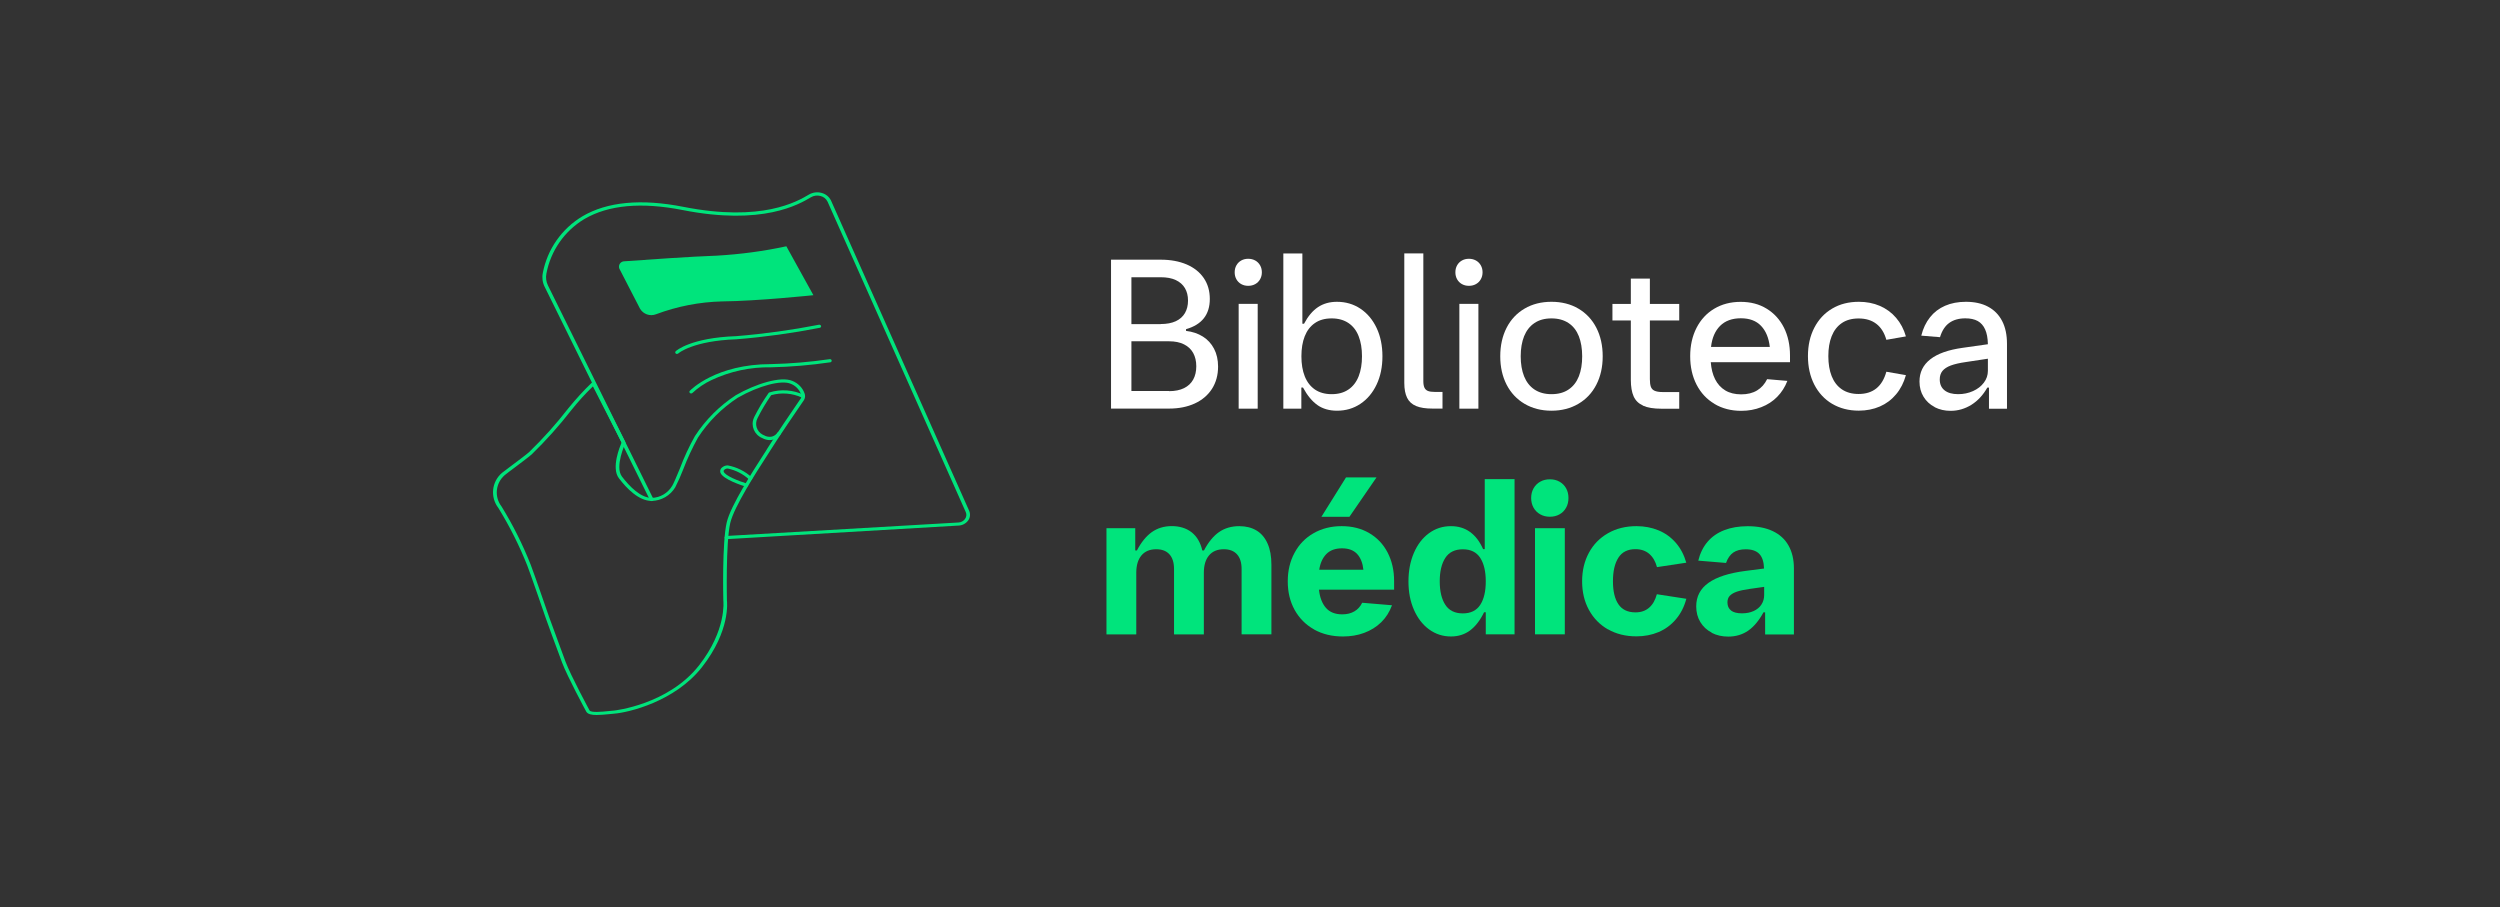 <?xml version="1.0" encoding="UTF-8"?>
<svg id="Capa_2" data-name="Capa 2" xmlns="http://www.w3.org/2000/svg" xmlns:xlink="http://www.w3.org/1999/xlink" viewBox="0 0 390 141.54">
  <rect x="0" y="0" width="390" height="141.54" fill="#333333" stroke="none"/>
  <defs>
    <style>
      .cls-1, .cls-2, .cls-3 {
        fill: none;
      }

      .cls-2 {
        isolation: isolate;
      }

      .cls-4 {
        fill: #00e47c;
      }

      .cls-5 {
        fill: #fff;
      }

      .cls-3 {
        clip-path: url(#clippath);
      }
    </style>
    <clipPath id="clippath">
      <rect class="cls-1" x="76.91" y="30" width="74.41" height="81.54"/>
    </clipPath>
  </defs>
  <g id="botones">
    <g>
      <rect class="cls-1" width="390" height="141.54"/>
      <g id="Grupo_1476" data-name="Grupo 1476">
        <g id="Actualización_médica" data-name="Actualización médica" class="cls-2">
          <g class="cls-2">
            <path class="cls-5" d="m173.32,40.51h7.76c1.53,0,2.87.25,4.03.74,1.16.5,2.05,1.21,2.68,2.13.63.93.94,2.01.94,3.26,0,2.44-1.24,4.01-3.71,4.71v.27c1,.12,1.87.41,2.62.88.75.47,1.33,1.1,1.75,1.9.42.8.63,1.73.63,2.79,0,1.32-.32,2.48-.95,3.47-.64.99-1.53,1.75-2.68,2.28-1.15.53-2.49.8-4.02.8h-9.05v-23.24Zm7.76,10.04c.93,0,1.71-.15,2.34-.44.63-.29,1.11-.72,1.43-1.27s.48-1.2.48-1.95-.16-1.4-.48-1.94-.79-.96-1.43-1.26c-.64-.3-1.42-.44-2.34-.44h-4.58v7.31h4.58Zm1.29,10.47c.93,0,1.71-.16,2.34-.47.63-.31,1.11-.76,1.43-1.34.32-.58.48-1.27.48-2.07s-.16-1.48-.48-2.07c-.32-.58-.79-1.03-1.43-1.35s-1.41-.48-2.34-.48h-5.87v7.76h5.87Z"/>
            <path class="cls-5" d="m193.63,44.32c-.32-.18-.57-.43-.75-.75-.18-.32-.27-.68-.27-1.09s.09-.77.27-1.09c.18-.32.43-.57.75-.75.32-.18.68-.27,1.09-.27s.77.09,1.1.27c.32.18.58.44.76.76.18.32.27.68.27,1.08s-.09.76-.27,1.08c-.18.32-.44.58-.76.76-.32.18-.69.27-1.1.27s-.77-.09-1.09-.27Zm-.4,3.08h2.97v16.35h-2.97v-16.35Z"/>
            <path class="cls-5" d="m205.54,63.2c-.84-.58-1.6-1.5-2.27-2.74h-.26v3.29h-2.81v-24.21h2.97v10.96h.26c.62-1.17,1.35-2.04,2.18-2.59.83-.55,1.81-.83,2.95-.83,1.37,0,2.59.36,3.66,1.07,1.08.72,1.92,1.72,2.53,3.01s.91,2.77.91,4.42-.3,3.12-.91,4.41-1.45,2.29-2.53,3.01c-1.08.72-2.29,1.07-3.65,1.07-1.18,0-2.2-.29-3.04-.87Zm4.83-2.44c.7-.48,1.23-1.17,1.58-2.06.35-.89.52-1.93.52-3.12s-.17-2.25-.52-3.13c-.34-.88-.87-1.57-1.58-2.05s-1.59-.73-2.63-.73-1.92.24-2.62.73c-.7.48-1.23,1.17-1.58,2.05-.35.88-.52,1.93-.52,3.13s.17,2.24.52,3.12c.35.89.88,1.57,1.58,2.06.7.48,1.58.73,2.62.73s1.92-.24,2.62-.73Z"/>
            <path class="cls-5" d="m220.91,63.34c-.64-.27-1.11-.69-1.4-1.28s-.44-1.36-.44-2.32v-20.21h2.97v19.93c0,.43.06.77.17,1.01.11.24.3.42.55.52.25.1.61.15,1.06.15h1.21v2.6h-1.55c-1.08,0-1.93-.13-2.57-.4Z"/>
            <path class="cls-5" d="m228.06,44.32c-.32-.18-.57-.43-.75-.75-.18-.32-.27-.68-.27-1.09s.09-.77.27-1.09c.18-.32.43-.57.75-.75.32-.18.68-.27,1.09-.27s.77.09,1.1.27c.32.18.58.44.76.76.18.32.27.68.27,1.08s-.09.76-.27,1.08c-.18.32-.44.58-.76.76-.32.18-.69.27-1.1.27s-.77-.09-1.09-.27Zm-.4,3.08h2.97v16.35h-2.97v-16.35Z"/>
            <path class="cls-5" d="m237.84,63c-1.21-.71-2.15-1.71-2.81-2.99-.66-1.29-.99-2.76-.99-4.43s.33-3.16.99-4.45c.66-1.29,1.6-2.28,2.81-2.99,1.21-.71,2.61-1.06,4.19-1.06s2.98.35,4.19,1.06c1.21.71,2.15,1.71,2.81,2.99.66,1.29.99,2.77.99,4.45s-.33,3.15-.99,4.43c-.66,1.29-1.6,2.28-2.81,2.99s-2.61,1.07-4.19,1.07-2.98-.36-4.19-1.07Zm6.86-2.24c.72-.48,1.25-1.17,1.6-2.05.35-.88.52-1.93.52-3.13s-.18-2.25-.52-3.13c-.35-.88-.88-1.57-1.6-2.05-.72-.48-1.61-.73-2.67-.73s-1.94.24-2.66.73c-.72.48-1.25,1.17-1.61,2.05-.35.88-.53,1.93-.53,3.13s.18,2.25.53,3.13c.36.88.89,1.57,1.61,2.05.72.48,1.6.73,2.66.73s1.96-.24,2.67-.73Z"/>
            <path class="cls-5" d="m256.33,63.28c-.69-.31-1.19-.79-1.48-1.44-.29-.65-.44-1.51-.44-2.59v-9.26h-2.87v-2.58h2.87v-3.95h2.97v3.95h4.58v2.58h-4.58v9.15c0,.51.05.9.15,1.19.1.29.3.5.59.63.29.13.71.2,1.26.2h2.58v2.6h-2.78c-1.22,0-2.17-.16-2.86-.47Z"/>
            <path class="cls-5" d="m267.46,63c-1.21-.71-2.14-1.72-2.8-3-.66-1.29-.99-2.76-.99-4.43s.33-3.13.98-4.41c.66-1.29,1.58-2.29,2.77-3s2.56-1.07,4.12-1.07,2.89.35,4.05,1.06c1.16.71,2.06,1.69,2.7,2.95.63,1.26.95,2.71.95,4.35v1.05h-12.36c.08,1.03.3,1.92.68,2.67s.91,1.33,1.59,1.74c.68.41,1.51.61,2.48.61s1.79-.2,2.47-.61c.68-.41,1.2-1,1.57-1.76l3.16.27c-.37.96-.9,1.79-1.59,2.49-.69.7-1.52,1.24-2.48,1.61-.96.38-2,.57-3.13.57-1.57,0-2.96-.36-4.16-1.07Zm8.63-8.88c-.16-1.41-.62-2.51-1.37-3.29-.75-.79-1.8-1.18-3.15-1.18s-2.44.39-3.23,1.18c-.79.79-1.26,1.88-1.42,3.29h9.17Z"/>
            <path class="cls-5" d="m285.82,63c-1.2-.71-2.13-1.72-2.79-3-.66-1.29-.99-2.77-.99-4.45s.33-3.14.99-4.42,1.59-2.28,2.79-2.99c1.2-.71,2.58-1.06,4.16-1.06,1.19,0,2.29.21,3.28.64.99.43,1.83,1.04,2.53,1.86.7.81,1.21,1.78,1.53,2.9l-3.05.53c-.31-1.1-.83-1.93-1.56-2.49-.73-.56-1.65-.84-2.77-.84-1.04,0-1.92.24-2.62.72-.7.48-1.23,1.16-1.58,2.04-.35.88-.52,1.92-.52,3.11s.17,2.25.52,3.13c.35.88.88,1.57,1.58,2.05.7.48,1.58.73,2.62.73,2.25,0,3.69-1.16,4.33-3.47l3.05.53c-.32,1.16-.83,2.16-1.53,2.99-.69.83-1.54,1.47-2.53,1.9s-2.09.65-3.29.65c-1.57,0-2.96-.36-4.16-1.07Z"/>
            <path class="cls-5" d="m301.81,63.5c-.74-.38-1.32-.92-1.74-1.61-.42-.69-.63-1.48-.63-2.37,0-1.43.56-2.59,1.69-3.47,1.12-.88,2.81-1.48,5.04-1.79l3.94-.56c-.02-.95-.16-1.72-.43-2.31-.26-.59-.65-1.03-1.15-1.31-.51-.28-1.15-.42-1.94-.42-1.01,0-1.85.24-2.5.71-.66.47-1.14,1.22-1.45,2.23l-2.92-.24c.28-1.12.73-2.07,1.36-2.86.62-.79,1.41-1.39,2.35-1.8.94-.41,2.03-.62,3.25-.62,1.34,0,2.5.25,3.45.76.96.51,1.69,1.25,2.2,2.23.51.98.76,2.17.76,3.57v10.12h-2.81v-3.29h-.26c-.66,1.16-1.48,2.05-2.48,2.68-1,.62-2.08.94-3.25.94-.91,0-1.74-.19-2.48-.57Zm1.55-2.6c.5.39,1.2.59,2.11.59.84,0,1.61-.16,2.32-.48.71-.32,1.27-.75,1.69-1.31.42-.55.63-1.17.63-1.85v-1.89l-3.44.52c-.98.14-1.76.32-2.35.54-.59.22-1.02.51-1.3.85-.28.35-.42.79-.42,1.32,0,.74.25,1.31.75,1.7Z"/>
          </g>
          <g class="cls-2">
            <path class="cls-4" d="m190.16,83.01c.89-.62,1.94-.93,3.17-.93,1.04,0,1.94.23,2.69.68.75.45,1.32,1.13,1.72,2.03.4.9.6,1.99.6,3.28v10.89h-4.65v-10.2c0-1-.24-1.76-.72-2.29-.48-.53-1.17-.79-2.06-.79-.99,0-1.76.32-2.3.96-.54.64-.81,1.55-.81,2.72v9.6h-4.65v-10.2c0-1-.24-1.76-.72-2.29s-1.16-.79-2.06-.79c-.99,0-1.76.32-2.3.96-.54.64-.81,1.55-.81,2.72v9.6h-4.65v-16.56h4.49v3.47h.26c.67-1.28,1.44-2.23,2.32-2.86.88-.62,1.92-.94,3.12-.94s2.28.32,3.1.97c.82.65,1.37,1.59,1.66,2.83h.26c.68-1.29,1.46-2.25,2.35-2.87Z"/>
            <path class="cls-4" d="m204.99,98.19c-1.3-.73-2.31-1.75-3.03-3.05-.72-1.3-1.07-2.79-1.07-4.45s.35-3.14,1.06-4.45c.7-1.31,1.69-2.33,2.97-3.06,1.28-.73,2.74-1.1,4.38-1.1s3.07.36,4.31,1.09c1.24.73,2.19,1.74,2.86,3.03.67,1.3,1.01,2.77,1.01,4.43v1.36h-11.72c.13,1.21.49,2.15,1.08,2.83.59.68,1.44,1.02,2.55,1.02.74,0,1.38-.16,1.9-.47.53-.31.93-.76,1.21-1.34l4.65.39c-.38,1.04-.94,1.93-1.69,2.66-.75.73-1.63,1.27-2.65,1.65s-2.12.56-3.32.56c-1.71,0-3.22-.37-4.52-1.1Zm7.7-9.31c-.11-1.04-.43-1.86-.97-2.45-.54-.59-1.33-.89-2.37-.89s-1.86.3-2.44.89c-.58.59-.95,1.41-1.11,2.45h6.89Zm-2.71-14.41h4.76l-4.23,6.15h-4.37l3.84-6.15Z"/>
            <path class="cls-4" d="m222.93,98.18c-1.01-.74-1.79-1.76-2.36-3.06s-.85-2.77-.85-4.41.28-3.13.84-4.44c.56-1.31,1.34-2.34,2.35-3.08,1.01-.74,2.15-1.11,3.43-1.11,1.15,0,2.15.3,2.99.91.84.61,1.52,1.5,2.03,2.67h.26v-10.91h4.65v24.21h-4.49v-3.45h-.26c-.62,1.27-1.36,2.22-2.19,2.84-.84.62-1.83.94-2.97.94-1.28,0-2.42-.37-3.43-1.11Zm7.99-3.83c.58-.89.86-2.11.86-3.66s-.29-2.77-.86-3.66c-.58-.89-1.48-1.34-2.72-1.34s-2.15.45-2.73,1.34c-.58.89-.87,2.11-.87,3.66s.29,2.77.87,3.66c.58.89,1.49,1.34,2.73,1.34s2.14-.45,2.72-1.34Z"/>
            <path class="cls-4" d="m240.28,80.24c-.44-.25-.79-.59-1.04-1.03-.25-.44-.38-.95-.38-1.52s.13-1.08.38-1.52c.25-.44.6-.79,1.04-1.03.44-.25.94-.37,1.5-.37s1.06.12,1.5.37c.44.25.79.59,1.03,1.03.25.44.37.95.37,1.52s-.12,1.08-.37,1.52c-.25.44-.59.79-1.03,1.03-.44.25-.94.37-1.5.37s-1.06-.12-1.5-.37Zm-.82,2.16h4.65v16.56h-4.65v-16.56Z"/>
            <path class="cls-4" d="m250.85,98.19c-1.28-.73-2.27-1.75-2.98-3.05s-1.06-2.79-1.06-4.45.35-3.15,1.06-4.46c.7-1.3,1.7-2.32,2.98-3.05s2.76-1.1,4.44-1.1c1.24,0,2.38.22,3.43.65s1.95,1.08,2.7,1.94c.75.86,1.29,1.89,1.64,3.11l-4.57.69c-.24-.89-.64-1.58-1.21-2.07s-1.29-.73-2.15-.73c-1.21,0-2.09.44-2.66,1.33s-.85,2.11-.85,3.67.28,2.75.85,3.59,1.45,1.27,2.66,1.27c.86,0,1.57-.24,2.13-.73.56-.48.96-1.18,1.21-2.1l4.6.71c-.34,1.27-.89,2.34-1.65,3.22-.75.88-1.65,1.54-2.7,1.98-1.04.44-2.19.66-3.44.66-1.68,0-3.16-.37-4.44-1.1Z"/>
            <path class="cls-4" d="m267.03,98.69c-.76-.39-1.35-.94-1.78-1.65-.43-.71-.64-1.53-.64-2.45,0-1.54.64-2.76,1.92-3.67,1.28-.91,3.21-1.53,5.79-1.86l2.87-.37c-.03-1.04-.28-1.8-.74-2.28s-1.17-.72-2.11-.72c-.81,0-1.46.17-1.95.51s-.87.88-1.13,1.62l-4.33-.36c.28-1.15.76-2.13,1.44-2.93s1.55-1.41,2.61-1.82c1.05-.41,2.27-.62,3.65-.62,1.53,0,2.83.25,3.91.76s1.9,1.25,2.46,2.24c.56.98.85,2.18.85,3.59v10.3h-4.49v-3.45h-.26c-.7,1.29-1.5,2.24-2.39,2.86-.89.61-1.93.92-3.1.92-.97,0-1.83-.2-2.59-.59Zm3.02-3.44c.38.29.95.43,1.7.43.69,0,1.29-.12,1.82-.36.52-.24.93-.57,1.21-1.01.29-.44.43-.94.43-1.53v-1.23l-2.19.31c-.88.12-1.58.27-2.08.44-.51.18-.87.4-1.11.66s-.35.6-.35,1.01c0,.56.19.98.57,1.27Z"/>
          </g>
        </g>
        <g id="Grupo_1616" data-name="Grupo 1616">
          <g class="cls-3">
            <g id="Grupo_1616-2" data-name="Grupo 1616-2">
              <path id="Trazado_4870" data-name="Trazado 4870" class="cls-4" d="m93.09,111.54c-.79,0-1.42-.12-1.64-.54-.14-.25-2.93-5.44-3.76-7.62s-2.55-6.93-2.56-6.98c-.02-.07-2.31-6.72-2.87-8.16-1.24-3.12-2.75-6.13-4.51-8.99-1.31-1.69-1.06-4.11.57-5.49.27-.22.88-.68,1.6-1.21,1.01-.76,2.16-1.61,2.62-2.02,2.19-2.12,4.23-4.4,6.1-6.81,1.16-1.43,2.4-2.79,3.73-4.07.07-.06.16-.09.25-.08.09.01.17.07.21.15l4.72,9.23c.03.06.03.14,0,.2-.02.04-1.69,3.67-.52,5.2s2.9,3.32,4.64,3.32c1.32-.03,2.53-.75,3.2-1.89.2-.31.69-1.48,1.2-2.71.65-1.74,1.43-3.42,2.34-5.04,1.66-2.55,3.84-4.73,6.4-6.39,2.99-1.71,6.98-3.02,8.81-2.21.88.35,1.57,1.05,1.89,1.93.14.34.1.73-.09,1.05-.36.48-4.74,6.97-5.21,7.8-.09.16-.33.53-.7,1.1-1.5,2.32-5,7.75-5.59,10.28-.72,3.1-.52,11.99-.52,12.08.02.17.58,4.7-3.88,10.39-4.21,5.39-11.49,7.1-13.7,7.27-.26.02-.54.05-.82.08-.66.06-1.33.13-1.91.13m-.59-51.27c-1.2,1.16-2.33,2.4-3.37,3.71-1.9,2.44-3.96,4.74-6.18,6.9-.47.42-1.63,1.28-2.65,2.05-.67.5-1.31.98-1.57,1.2-1.43,1.24-1.65,3.38-.49,4.88,1.78,2.89,3.3,5.93,4.55,9.09.56,1.45,2.85,8.11,2.88,8.18.02.04,1.75,4.8,2.56,6.97.82,2.17,3.7,7.51,3.73,7.56h0c.2.4,1.94.23,2.97.12.29-.03.58-.06.84-.08.08,0,8.49-.92,13.29-7.06,4.32-5.53,3.79-10.03,3.78-10.08-.01-.39-.21-9.07.53-12.22.61-2.61,4.15-8.09,5.65-10.43.35-.54.6-.92.68-1.08.47-.83,4.88-7.37,5.24-7.85.09-.2.1-.44.01-.65-.28-.74-.86-1.33-1.6-1.61-1.43-.63-4.98.3-8.26,2.18-2.48,1.62-4.6,3.74-6.21,6.22-.88,1.6-1.65,3.26-2.3,4.96-.36.95-.78,1.88-1.24,2.79-.78,1.3-2.17,2.1-3.68,2.13-1.99,0-3.88-1.92-5.11-3.54s.15-4.93.42-5.58l-4.48-8.77Z"/>
              <path id="Trazado_4871" data-name="Trazado 4871" class="cls-4" d="m120.11,68.66c-.42,0-.83-.12-1.2-.32-1.23-.5-1.82-1.9-1.32-3.12.03-.07.06-.14.09-.2.65-1.29,1.39-2.53,2.22-3.71.03-.04.08-.08.13-.09,1.78-.55,3.71-.41,5.39.39.12.05.17.19.11.31,0,.01-.01.02-.02.03-.09.12-.25.16-.39.08-1.51-.7-3.22-.84-4.82-.38-.79,1.14-1.5,2.33-2.12,3.57-.5.94-.14,2.1.8,2.59.07.03.13.07.2.09.37.22.81.3,1.24.21.35-.1.66-.31.86-.61.09-.12.25-.17.38-.1.12.05.18.19.12.31,0,.01,0,.02-.01.03-.29.42-.72.72-1.21.85-.16.04-.31.06-.47.06"/>
              <path id="Trazado_4872" data-name="Trazado 4872" class="cls-4" d="m116.46,75.93s-.06,0-.09-.01c-.38-.11-3.67-1.12-4-2.23-.07-.27.02-.56.23-.73.25-.23.58-.36.92-.36,1.4.26,2.7.9,3.75,1.86.1.08.11.23.03.32,0,.01-.02.02-.03.03-.11.1-.28.1-.4,0-.94-.87-2.09-1.46-3.35-1.72-.2,0-.39.07-.53.2-.12.12-.12.21-.1.27.19.64,2.33,1.49,3.63,1.88.13.03.21.16.18.29,0,0,0,.02,0,.02-.05.11-.15.17-.27.17"/>
              <path id="Trazado_4873" data-name="Trazado 4873" class="cls-4" d="m113.32,84.11c-.14,0-.26-.09-.28-.23,0-.15.11-.26.26-.27,0,0,0,0,0,0l36.2-2.1c.41-.01.8-.22,1.04-.55.23-.31.28-.72.12-1.07l-21.56-48.43c-.22-.45-.63-.78-1.12-.89-.5-.13-1.03-.06-1.47.2-1.85,1.1-7.51,4.46-20.01,2-6.44-1.27-11.59-.8-15.34,1.4-3.1,1.86-5.25,4.95-5.92,8.5-.13.64-.04,1.3.25,1.88l16.43,33.27c.06.12,0,.26-.12.32,0,0-.02,0-.03.01-.14.06-.3,0-.37-.13l-16.43-33.27c-.34-.67-.44-1.43-.29-2.17.7-3.69,2.95-6.9,6.17-8.83,3.87-2.28,9.17-2.78,15.77-1.48,12.27,2.42,17.77-.85,19.58-1.92.59-.34,1.29-.44,1.95-.26.64.16,1.19.59,1.48,1.18l21.56,48.42c.22.5.16,1.08-.17,1.52-.35.47-.9.76-1.48.78l-36.2,2.12h-.02Z"/>
              <path id="Trazado_4874" data-name="Trazado 4874" class="cls-4" d="m96.63,41.93l3.21,6.22c.51.87,1.57,1.24,2.51.87,3.29-1.23,6.76-1.91,10.28-2,5.53-.05,14.26-.97,14.26-.97l-4.22-7.63c-3.56.77-7.18,1.25-10.82,1.46-3.89.13-11.39.66-14.44.88-.46,0-.84.36-.85.82,0,.12.02.24.07.36"/>
              <path id="Trazado_4875" data-name="Trazado 4875" class="cls-4" d="m105.62,55.22c-.07,0-.14-.02-.2-.07-.1-.08-.11-.23-.03-.33,0,0,.02-.02.02-.03.09-.09,2.36-2.1,9.44-2.35,4.33-.35,8.64-.95,12.9-1.78.14-.03.29.05.34.19.02.14-.07.27-.21.29,0,0,0,0-.01,0-4.29.84-8.63,1.44-13,1.79-6.81.24-9.03,2.18-9.05,2.2-.06.05-.13.08-.2.08"/>
              <path id="Trazado_4876" data-name="Trazado 4876" class="cls-4" d="m107.82,61.38c-.07,0-.13-.02-.18-.06-.1-.07-.13-.22-.06-.32,0-.01.02-.02.03-.03.16-.17,4.09-4.17,12.69-4.17,3.05-.07,6.1-.33,9.12-.77.15-.03.29.06.32.2.02.14-.07.27-.21.29,0,0-.01,0-.02,0-3.05.45-6.13.71-9.22.78-3.21-.06-6.39.62-9.29,1.99-1.09.51-2.09,1.18-2.97,2-.06.06-.13.09-.21.09"/>
            </g>
          </g>
        </g>
      </g>
    </g>
  </g>
</svg>